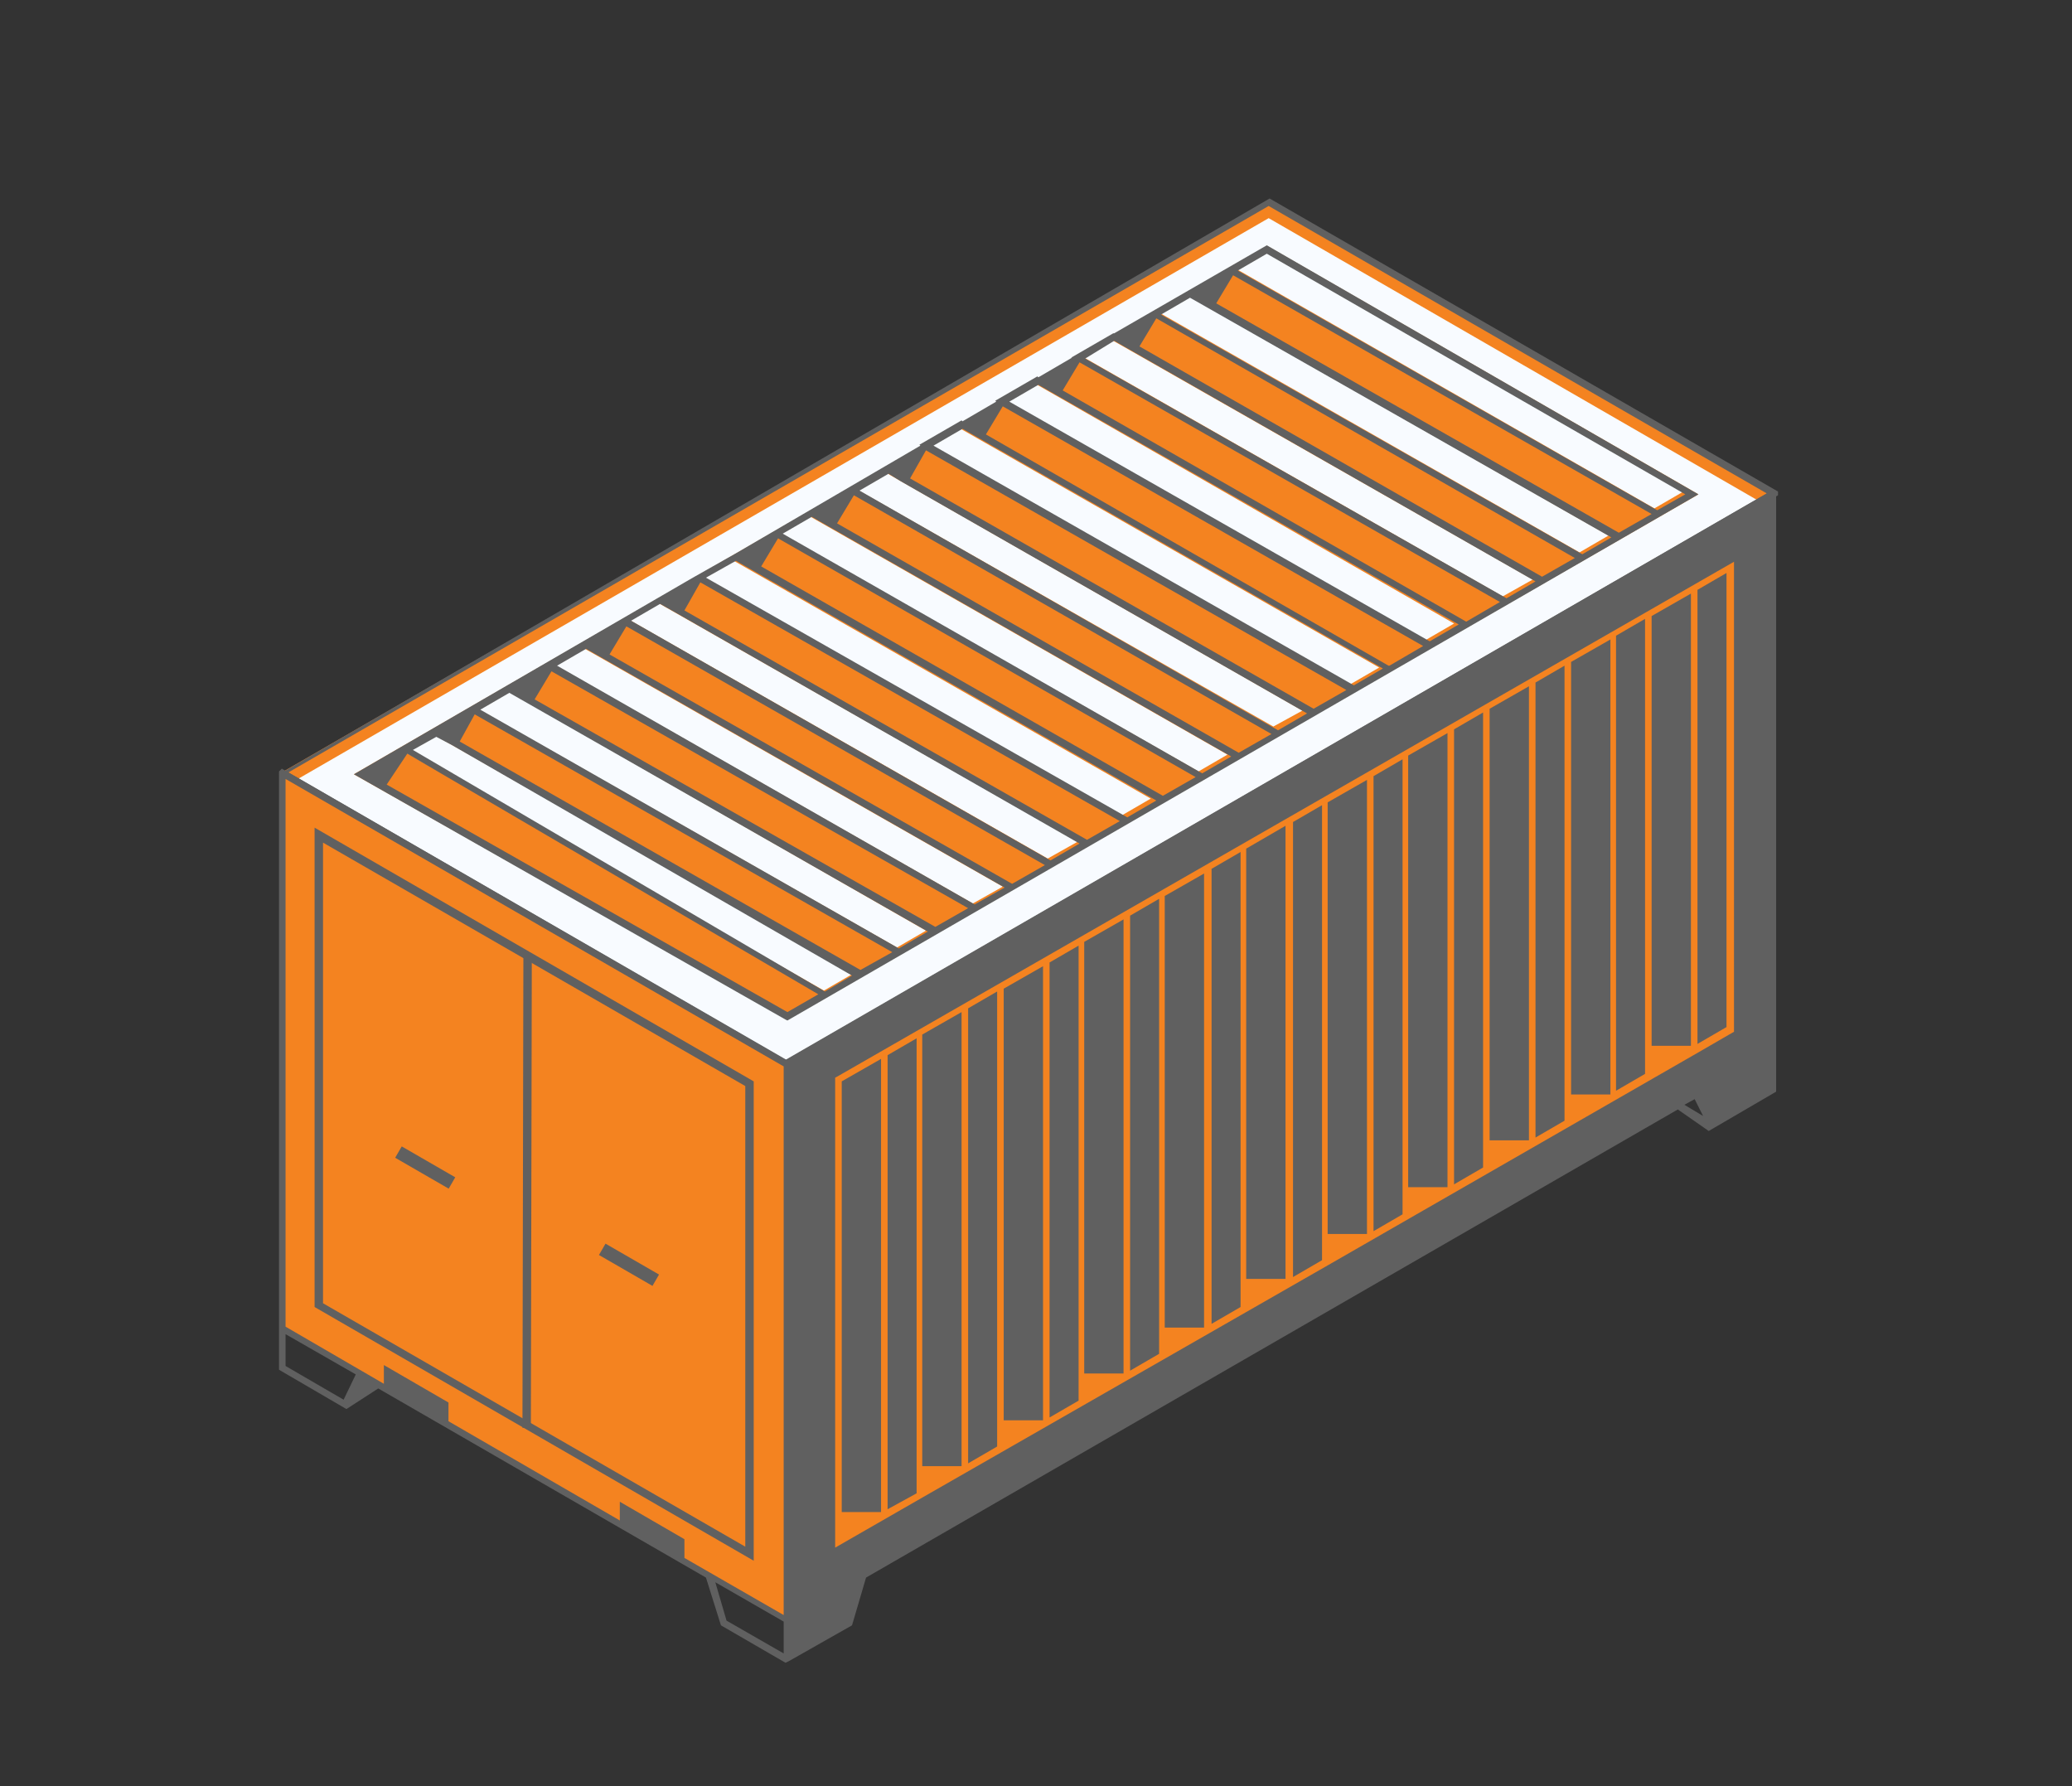 <?xml version="1.0" encoding="utf-8"?>
<!-- Generator: Adobe Illustrator 22.0.1, SVG Export Plug-In . SVG Version: 6.00 Build 0)  -->
<svg version="1.1" id="Layer_1" xmlns="http://www.w3.org/2000/svg" xmlns:xlink="http://www.w3.org/1999/xlink" x="0px" y="0px"
	 viewBox="0 0 221.3 190.8" style="enable-background:new 0 0 221.3 190.8;" xml:space="preserve">
<rect x="0" y="0" width="221.3" height="190.8" fill="#333333" stroke="none"/>
<style type="text/css">
	.st0{fill:#F48320;}
	.st1{fill:#F8FBFF;}
	.st2{fill:#606060;}
	.st3{fill:#414142;}
	.st4{fill:#FFFFFF;}
	.st5{fill:#333333;}
	.st6{fill:none;}
</style>
<g>
	<polygon id="XMLID_112_" class="st0" points="84,173.1 30.1,141.9 30.1,82.6 84,113.7 84,173.1 	"/>
	<polygon id="XMLID_111_" class="st0" points="135.5,21.6 30.1,82.5 84,113.6 189.4,52.7 135.5,21.6 	"/>
	<path id="XMLID_108_" class="st1" d="M135.5,23.3L31.3,83.5l53.2,30.7L188.7,54L135.5,23.3L135.5,23.3z M84,108.8L37.8,82.7
		l97.6-56.4l46,26.5L84,108.8L84,108.8z"/>
	<path class="st2" d="M189.4,52.3L83.9,113.2L30.1,82.1l-0.3,0.3v63.9l7.2,4.2l3.4-2.2l35,20.2l1.6,5.1l6.9,4l0.4-0.2v0l6.7-3.8
		l1.5-5.1l86.7-50l3.3,2.3l7.2-4.2v-64L189.4,52.3L189.4,52.3z M36.7,149.5l-6.2-3.6v-3.4l7.5,4.3L36.7,149.5L36.7,149.5z
		 M73.1,166.4v-2l-6.9-4v2l-18.3-10.6v-2l-6.9-4v2l-10.5-6.1V83.2l53.2,30.7v58.6L73.1,166.4L73.1,166.4z M77.6,173.1l-1.2-4.1
		l7.3,4.2l0,3.4L77.6,173.1L77.6,173.1z M179.9,118l1.1-0.6l0.9,1.8L179.9,118L179.9,118z"/>
	<path id="XMLID_84_" class="st0" d="M89.4,115l-0.2,0.1v50.2l9.4-5.4v0l43.3-24.8v0l39.5-22.7v0l3.8-2.2V60L89.4,115L89.4,115z
		 M138.1,136.4L138.1,136.4l0-48.6l3.1-1.8v48.6L138.1,136.4L138.1,136.4z M94.8,112.7l3.1-1.8v48.6l-3.1,1.7V112.7L94.8,112.7z
		 M98.5,110.5l4.2-2.4v48.5l-4.2,0V110.5L98.5,110.5z M103.4,156.3v-48.6l3.1-1.8v48.6L103.4,156.3L103.4,156.3z M107.2,105.6
		l4.2-2.4v48.5l-4.2,0L107.2,105.6L107.2,105.6L107.2,105.6z M112.1,151.4v-48.6l3.1-1.8v48.6L112.1,151.4L112.1,151.4z
		 M115.8,100.6l4.2-2.4v48.5l-4.2,0L115.8,100.6L115.8,100.6L115.8,100.6z M120.7,146.4V97.8l3.1-1.8v48.6L120.7,146.4L120.7,146.4z
		 M124.4,95.7l4.2-2.4v48.5l-4.2,0L124.4,95.7L124.4,95.7L124.4,95.7z M129.4,141.4V92.8l3.1-1.8v48.6L129.4,141.4L129.4,141.4z
		 M133,90.7l4.3-2.5v48.4l-4.2,0v-46H133L133,90.7z M141.8,85.7l4.2-2.4v48.5l-4.2,0V85.7L141.8,85.7z M146.7,131.5V82.9l3.1-1.8
		v48.6L146.7,131.5L146.7,131.5z M150.4,80.7l4.2-2.4v48.5l-4.2,0L150.4,80.7L150.4,80.7L150.4,80.7z M155.3,126.5V77.9l3.1-1.8
		v48.6L155.3,126.5L155.3,126.5z M159.1,75.7l4.2-2.4v48.5l-4.2,0V75.7L159.1,75.7z M164,121.5V72.9l3.1-1.8v48.6L164,121.5
		L164,121.5z M167.8,70.7l4.2-2.4v48.6l-4.2,0V70.7L167.8,70.7z M172.6,116.5V67.9l3.1-1.8v48.6L172.6,116.5L172.6,116.5z
		 M176.4,65.8l4.2-2.4v48.3l-4.2,0V65.8L176.4,65.8z M181.3,111.5V63l3.1-1.8v48.5L181.3,111.5L181.3,111.5z M94.1,113.1v48.4
		l-4.2,0v-46L94.1,113.1L94.1,113.1z"/>
	<g id="XMLID_71_">
		<polygon id="XMLID_83_" class="st1" points="51,75.7 54.2,73.8 98.9,99.4 95.8,101.2 51,75.7 		"/>
		<polygon id="XMLID_82_" class="st1" points="43.2,80.3 46.4,78.5 91.1,104 88,105.8 43.2,80.3 		"/>
		<polygon id="XMLID_81_" class="st1" points="59.2,71 62.3,69.2 107.1,94.7 103.9,96.5 59.2,71 		"/>
		<polygon id="XMLID_80_" class="st1" points="67.2,66.2 70.3,64.4 115.1,89.9 111.9,91.7 67.2,66.2 		"/>
		<polygon id="XMLID_79_" class="st1" points="75,61.6 78.2,59.8 122.9,85.3 119.8,87.1 75,61.6 		"/>
		<polygon id="XMLID_78_" class="st1" points="83.2,56.9 86.4,55.1 131.1,80.6 128,82.4 83.2,56.9 		"/>
		<polygon id="XMLID_77_" class="st1" points="91.2,52.1 94.3,50.3 139.1,75.9 136,77.6 91.2,52.1 		"/>
		<polygon id="XMLID_76_" class="st1" points="99.4,47.6 102.6,45.8 147.3,71.3 144.2,73.1 99.4,47.6 		"/>
		<polygon id="XMLID_75_" class="st1" points="107.4,42.8 110.6,41 155.3,66.6 152.2,68.4 107.4,42.8 		"/>
		<polygon id="XMLID_74_" class="st1" points="115.8,38.2 118.9,36.4 163.7,61.9 160.5,63.7 115.8,38.2 		"/>
		<polygon id="XMLID_73_" class="st1" points="124,33.5 127.1,31.7 171.8,57.2 168.7,59 124,33.5 		"/>
		<polygon id="XMLID_72_" class="st1" points="132,28.7 135.1,26.9 179.8,52.5 176.7,54.3 132,28.7 		"/>
	</g>
	<path id="XMLID_68_" class="st2" d="M84,114L29.8,82.7l105.8-61.5l54.3,31.3l0,0.4L84,114L84,114z M30.8,82.5L84,113.2l104.7-60.5
		L135.5,22L30.8,82.5L30.8,82.5z"/>
	<path id="XMLID_42_" class="st2" d="M181.4,52.8l-46.1-26.6L119,35.6l-0.1,0l-4.5,2.6l0.1,0l-3.6,2.1l-0.1-0.1l-4.5,2.6l0.1,0.1
		l-3.6,2.1l-0.1-0.1l-4.5,2.6l0.1,0.1L78.6,59.1l0,0L74,61.7l0,0l-36.2,21l46.1,26.2l0,0l0.2,0.1L181.4,52.8L181.4,52.8z M41.3,83.8
		l2.2-3.3l43.9,25.7l-3.3,1.9L41.3,83.8L41.3,83.8z M78.6,59.9l44.9,25.6l-3.1,1.8L75.4,61.7L78.6,59.9L78.6,59.9z M102.8,45.8
		l44.9,25.6l-3.1,1.8L99.7,47.6L102.8,45.8L102.8,45.8z M105.3,46.4l1.8-3L152,69l-3.6,2.1l-0.1,0l0,0L105.3,46.4L105.3,46.4z
		 M110.9,41.1l44.9,25.6l-3.1,1.8l-44.9-25.6L110.9,41.1L110.9,41.1z M113.5,41.7l1.8-3l44.9,25.6l-3.6,2.1l0,0l0,0L113.5,41.7
		L113.5,41.7z M119,36.4L164,62.1l-3.1,1.8l-45-25.6L119,36.4L119,36.4z M172.1,57.4l-3.1,1.8L124,33.6l3.1-1.8L172.1,57.4
		L172.1,57.4z M129.9,32.4l1.8-3l44.7,25.5l-3.5,2L129.9,32.4L129.9,32.4z M132.2,28.9l3.1-1.8L180,52.8l-3,1.7L132.2,28.9
		L132.2,28.9z M168.2,59.6l-3.5,2l-43-24.6l1.8-3L168.2,59.6L168.2,59.6z M131.5,80.8l-3.1,1.8L83.6,57l3.1-1.8L131.5,80.8
		L131.5,80.8z M89.4,55.9l1.8-3l44.6,25.5l-3.5,2L89.4,55.9L89.4,55.9z M91.8,52.4l3.1-1.8l1.3,0.8l0,0l43.4,24.8l-3.1,1.8
		L91.8,52.4L91.8,52.4z M97.2,51.1l1.7-3l44.9,25.6l-3.5,2L97.2,51.1L97.2,51.1z M127.7,83l-3.5,2L81.3,60.5l1.8-3L127.7,83
		L127.7,83z M48.3,79.6L91,104.2l-2.9,1.7l-44-25.8l2.5-1.4L48.3,79.6L48.3,79.6z M49.1,79.2l1.6-2.9l44.6,25.4l-3.4,1.9L49.1,79.2
		L49.1,79.2z M51.3,75.8l3.1-1.8l44.7,25.5l-3.1,1.8L51.3,75.8L51.3,75.8z M57.1,74.7l1.8-3L103.4,97l-3.5,2L57.1,74.7L57.1,74.7z
		 M59.5,71.1l3.1-1.8l44.7,25.5l-3.2,1.8L59.5,71.1L59.5,71.1z M65.1,69.9l1.8-3l44.7,25.5l-3.5,2L65.1,69.9L65.1,69.9z M67.4,66.3
		l3.1-1.8l1.6,0.9l0,0l43.2,24.7l-3.1,1.8L67.4,66.3L67.4,66.3z M73.1,65.2l1.7-3l44.8,25.5l-3.5,2L73.1,65.2L73.1,65.2z"/>
	<g id="XMLID_38_">
		<path id="XMLID_39_" class="st2" d="M80.5,166.7l-46.9-27.1V88.4l46.9,27.1V166.7L80.5,166.7z M34.5,139.2l45.1,26V116L34.5,90
			V139.2L34.5,139.2z"/>
	</g>
	<g id="XMLID_36_">
		<polygon id="XMLID_37_" class="st2" points="56.7,152.5 55.8,152.5 55.9,102.3 56.8,102.3 56.7,152.5 		"/>
	</g>
	<rect x="42.1" y="124" transform="matrix(0.866 0.5 -0.5 0.866 68.448 -5.988)" class="st2" width="6.6" height="1.4"/>
	<rect x="63.9" y="134.4" transform="matrix(0.866 0.5 -0.5 0.866 76.534 -15.508)" class="st2" width="6.6" height="1.4"/>
</g>
</svg>
